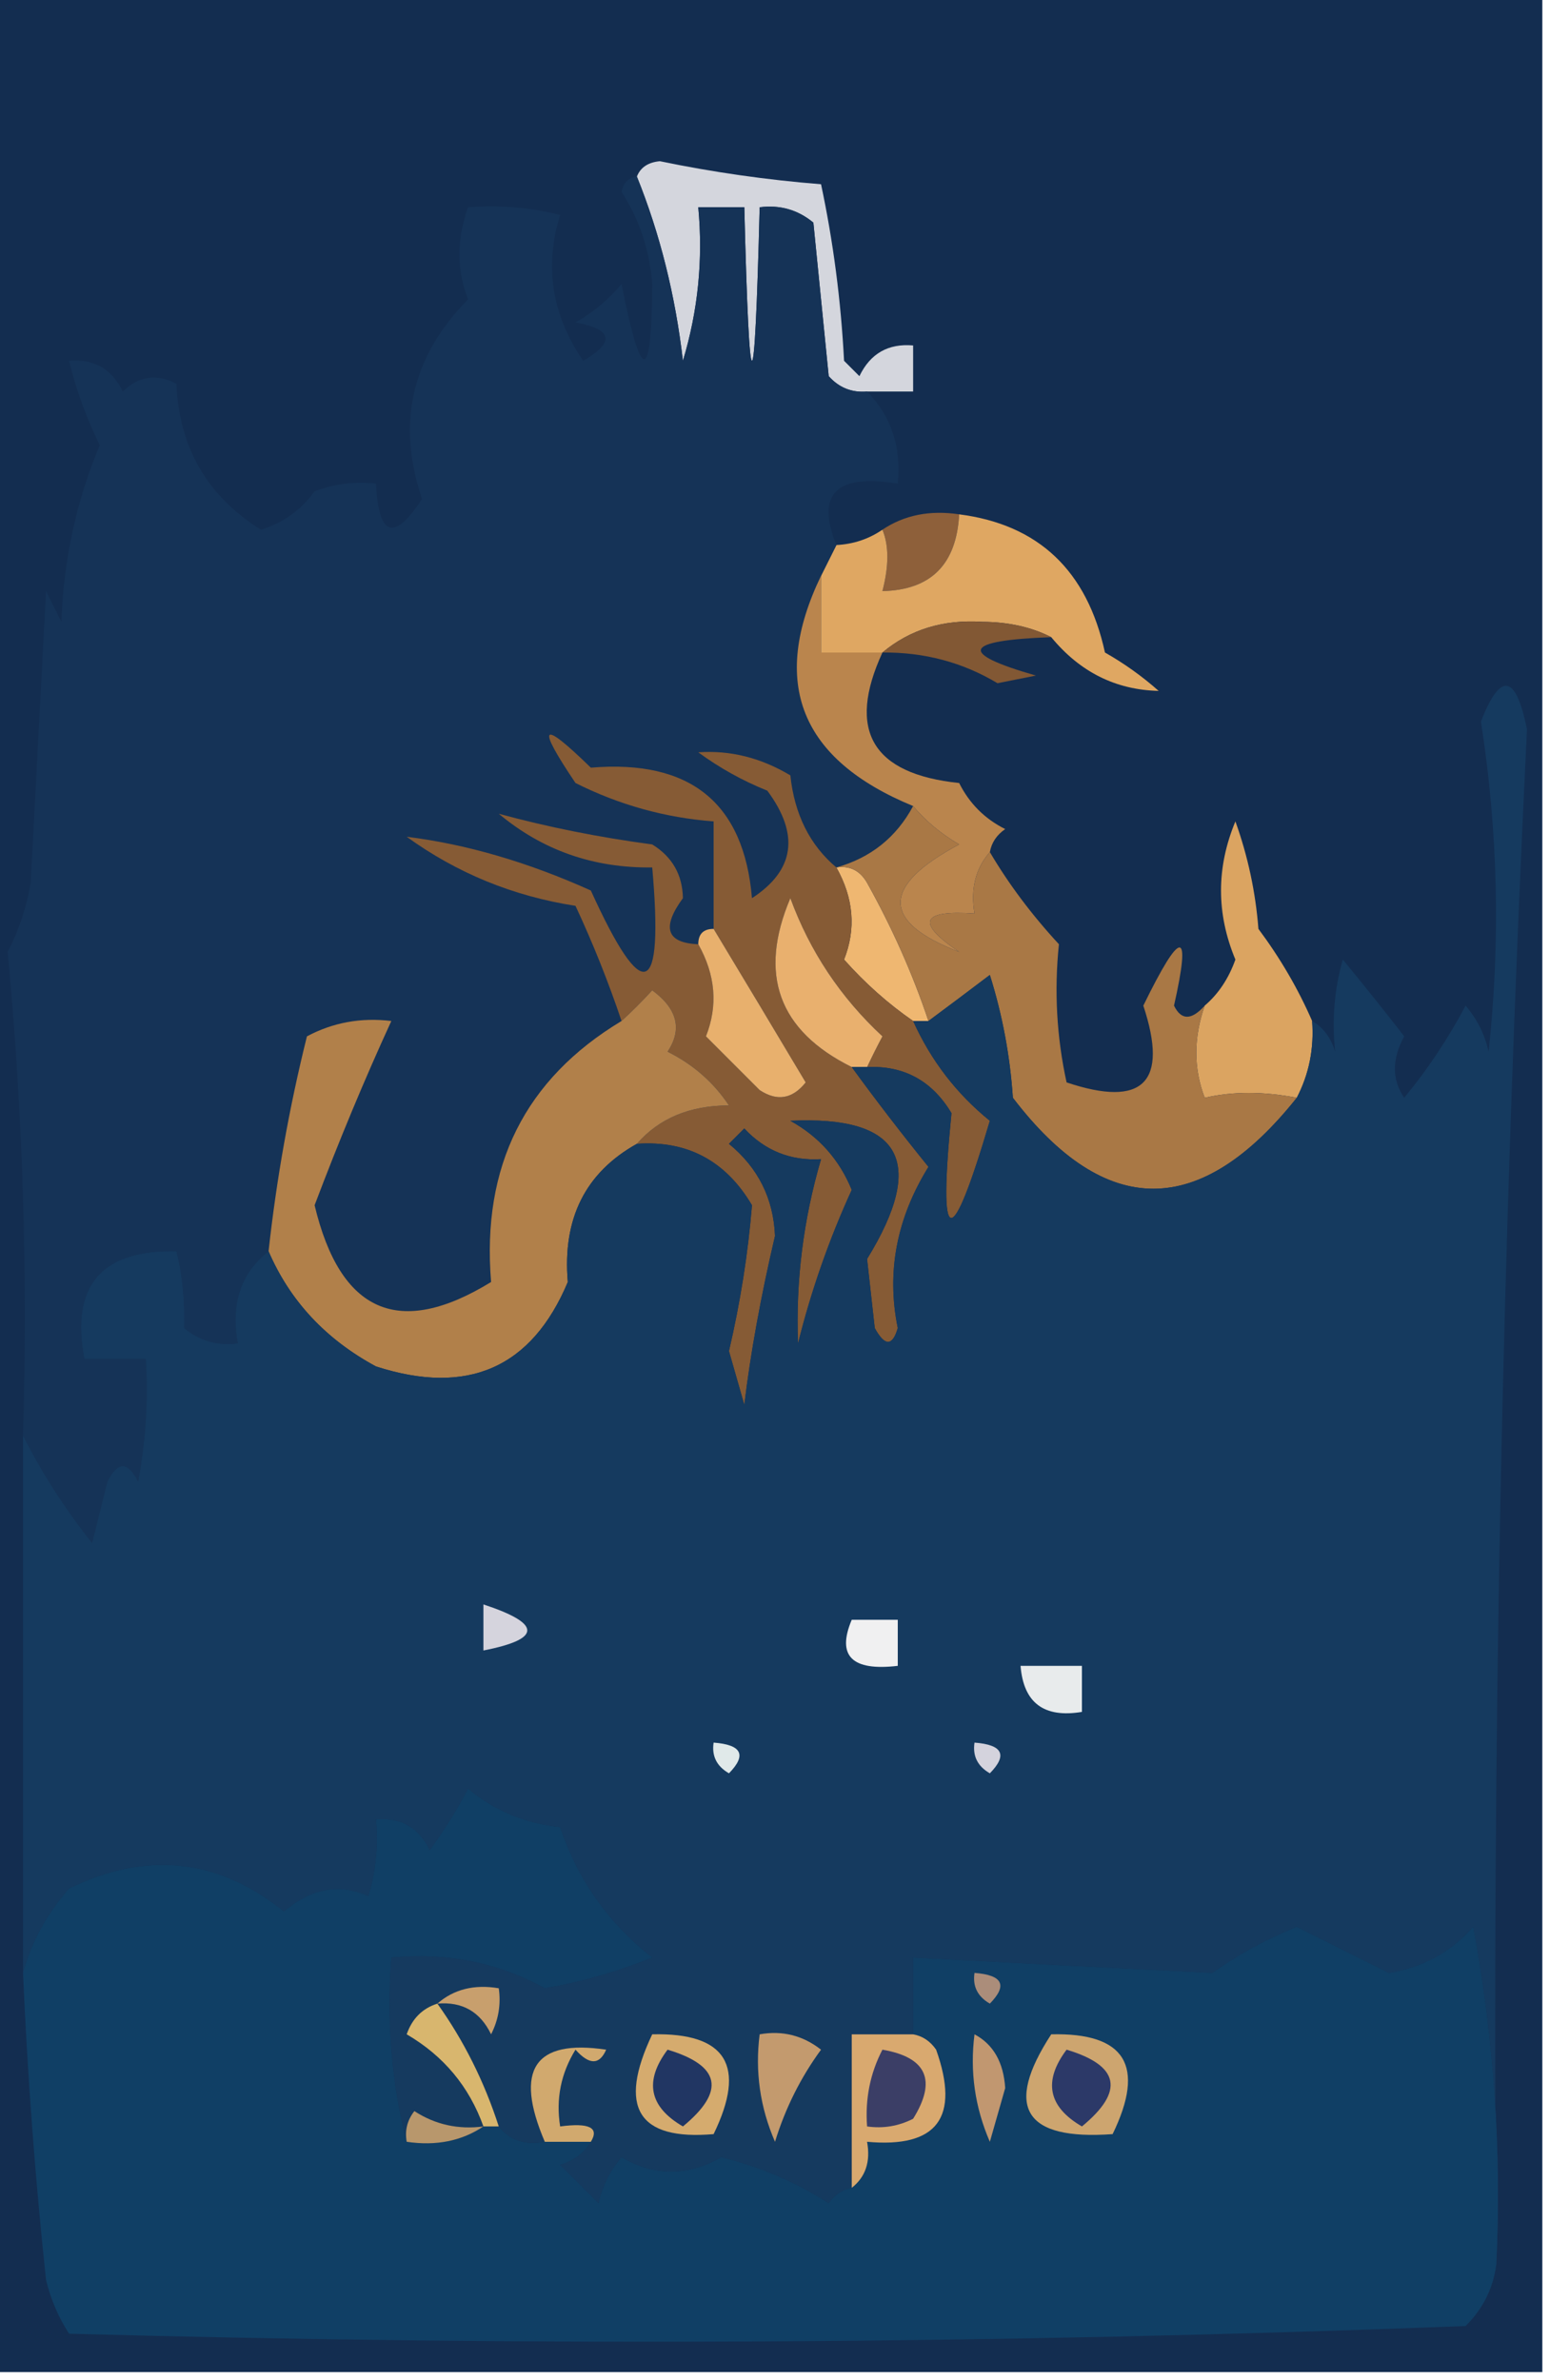 <?xml version="1.0" encoding="UTF-8"?>
<!DOCTYPE svg PUBLIC "-//W3C//DTD SVG 1.1//EN" "http://www.w3.org/Graphics/SVG/1.1/DTD/svg11.dtd">
<svg xmlns="http://www.w3.org/2000/svg" version="1.1" width="101px" height="155px" style="shape-rendering:geometricPrecision; text-rendering:geometricPrecision; image-rendering:optimizeQuality; fill-rule:evenodd; clip-rule:evenodd" xmlns:xlink="http://www.w3.org/1999/xlink">
<g><path style="opacity:1" fill="#132d50" d="M -0.5,-0.5 C 33.167,-0.5 66.833,-0.5 100.5,-0.5C 100.5,51.167 100.5,102.833 100.5,154.5C 66.833,154.5 33.167,154.5 -0.5,154.5C -0.5,102.833 -0.5,51.167 -0.5,-0.5 Z"/></g>
<g><path style="opacity:1" fill="#d4d6dd" d="M 56.5,25.5 C 55.504,25.586 54.671,25.252 54,24.5C 53.667,21.167 53.333,17.833 53,14.5C 51.989,13.663 50.822,13.33 49.5,13.5C 49.167,26.833 48.833,26.833 48.5,13.5C 47.5,13.5 46.5,13.5 45.5,13.5C 45.82,16.898 45.487,20.232 44.5,23.5C 44.006,19.235 43.006,15.235 41.5,11.5C 41.735,10.903 42.235,10.57 43,10.5C 46.461,11.218 49.961,11.718 53.5,12C 54.297,15.745 54.797,19.579 55,23.5C 55.333,23.833 55.667,24.167 56,24.5C 56.71,23.027 57.876,22.36 59.5,22.5C 59.5,23.5 59.5,24.5 59.5,25.5C 58.5,25.5 57.5,25.5 56.5,25.5 Z"/></g>
<g><path style="opacity:1" fill="#8e603a" d="M 57.5,34.5 C 58.919,33.549 60.585,33.215 62.5,33.5C 62.326,36.763 60.659,38.43 57.5,38.5C 57.926,36.861 57.926,35.528 57.5,34.5 Z"/></g>
<g><path style="opacity:1" fill="#dfa762" d="M 62.5,33.5 C 67.67,34.164 70.837,37.164 72,42.5C 73.255,43.211 74.421,44.044 75.5,45C 72.7,44.934 70.367,43.767 68.5,41.5C 67.207,40.842 65.707,40.508 64,40.5C 61.456,40.336 59.29,41.003 57.5,42.5C 56.167,42.5 54.833,42.5 53.5,42.5C 53.5,40.833 53.5,39.167 53.5,37.5C 53.833,36.833 54.167,36.167 54.5,35.5C 55.609,35.443 56.609,35.11 57.5,34.5C 57.926,35.528 57.926,36.861 57.5,38.5C 60.659,38.43 62.326,36.763 62.5,33.5 Z"/></g>
<g><path style="opacity:1" fill="#825834" d="M 68.5,41.5 C 62.739,41.709 62.406,42.542 67.5,44C 66.667,44.167 65.833,44.333 65,44.5C 62.73,43.14 60.23,42.473 57.5,42.5C 59.29,41.003 61.456,40.336 64,40.5C 65.707,40.508 67.207,40.842 68.5,41.5 Z"/></g>
<g><path style="opacity:1" fill="#153357" d="M 41.5,11.5 C 43.006,15.235 44.006,19.235 44.5,23.5C 45.487,20.232 45.82,16.898 45.5,13.5C 46.5,13.5 47.5,13.5 48.5,13.5C 48.833,26.833 49.167,26.833 49.5,13.5C 50.822,13.33 51.989,13.663 53,14.5C 53.333,17.833 53.667,21.167 54,24.5C 54.671,25.252 55.504,25.586 56.5,25.5C 58.075,27.114 58.741,29.114 58.5,31.5C 54.483,30.839 53.15,32.172 54.5,35.5C 54.167,36.167 53.833,36.833 53.5,37.5C 50.145,44.475 52.145,49.475 59.5,52.5C 58.409,54.534 56.743,55.868 54.5,56.5C 52.771,55.047 51.771,53.047 51.5,50.5C 49.577,49.352 47.577,48.852 45.5,49C 46.891,50.02 48.391,50.853 50,51.5C 52.115,54.354 51.782,56.687 49,58.5C 48.475,52.29 44.975,49.456 38.5,50C 35.249,46.829 34.915,47.163 37.5,51C 40.353,52.43 43.353,53.263 46.5,53.5C 46.5,55.833 46.5,58.167 46.5,60.5C 45.833,60.5 45.5,60.833 45.5,61.5C 43.431,61.417 43.097,60.417 44.5,58.5C 44.471,56.971 43.804,55.804 42.5,55C 39.007,54.533 35.674,53.866 32.5,53C 35.347,55.384 38.681,56.55 42.5,56.5C 43.254,65.027 41.921,65.527 38.5,58C 34.389,56.15 30.389,54.983 26.5,54.5C 29.782,56.873 33.448,58.373 37.5,59C 38.642,61.45 39.642,63.95 40.5,66.5C 34.209,70.284 31.376,75.951 32,83.5C 26.007,87.177 22.173,85.51 20.5,78.5C 22.083,74.312 23.75,70.312 25.5,66.5C 23.533,66.261 21.7,66.594 20,67.5C 18.849,72.126 18.015,76.793 17.5,81.5C 15.692,82.918 15.025,84.918 15.5,87.5C 14.178,87.67 13.011,87.337 12,86.5C 12.046,84.687 11.88,83.021 11.5,81.5C 6.603,81.395 4.603,83.728 5.5,88.5C 6.833,88.5 8.167,88.5 9.5,88.5C 9.664,91.187 9.497,93.854 9,96.5C 8.333,95.167 7.667,95.167 7,96.5C 6.667,97.833 6.333,99.167 6,100.5C 4.212,98.24 2.712,95.907 1.5,93.5C 1.82,82.918 1.487,72.418 0.5,62C 1.227,60.601 1.727,59.101 2,57.5C 2.333,51.167 2.667,44.833 3,38.5C 3.333,39.167 3.667,39.833 4,40.5C 4.146,36.445 4.98,32.612 6.5,29C 5.622,27.2 4.955,25.367 4.5,23.5C 6.124,23.36 7.29,24.027 8,25.5C 9.049,24.483 10.216,24.316 11.5,25C 11.661,29.132 13.494,32.298 17,34.5C 18.434,34.07 19.601,33.236 20.5,32C 21.793,31.51 23.127,31.343 24.5,31.5C 24.667,34.957 25.667,35.29 27.5,32.5C 25.825,27.549 26.825,23.216 30.5,19.5C 29.752,17.584 29.752,15.584 30.5,13.5C 32.527,13.338 34.527,13.505 36.5,14C 35.456,17.346 35.956,20.513 38,23.5C 40.096,22.285 39.929,21.451 37.5,21C 38.646,20.355 39.646,19.522 40.5,18.5C 41.792,25.025 42.459,25.025 42.5,18.5C 42.33,16.285 41.663,14.285 40.5,12.5C 40.624,11.893 40.957,11.56 41.5,11.5 Z"/></g>
<g><path style="opacity:1" fill="#ba854d" d="M 53.5,37.5 C 53.5,39.167 53.5,40.833 53.5,42.5C 54.833,42.5 56.167,42.5 57.5,42.5C 55.165,47.577 56.831,50.41 62.5,51C 63.167,52.333 64.167,53.333 65.5,54C 64.944,54.383 64.611,54.883 64.5,55.5C 63.566,56.568 63.232,57.901 63.5,59.5C 60.001,59.259 59.668,60.092 62.5,62C 57.409,60.045 57.409,57.712 62.5,55C 61.309,54.302 60.309,53.469 59.5,52.5C 52.145,49.475 50.145,44.475 53.5,37.5 Z"/></g>
<g><path style="opacity:1" fill="#efb771" d="M 54.5,56.5 C 55.376,56.369 56.043,56.703 56.5,57.5C 58.143,60.445 59.476,63.445 60.5,66.5C 60.167,66.5 59.833,66.5 59.5,66.5C 57.871,65.375 56.371,64.041 55,62.5C 55.792,60.499 55.626,58.499 54.5,56.5 Z"/></g>
<g><path style="opacity:1" fill="#dba461" d="M 85.5,66.5 C 85.634,68.291 85.301,69.958 84.5,71.5C 82.326,71.08 80.326,71.08 78.5,71.5C 77.769,69.599 77.769,67.599 78.5,65.5C 79.391,64.739 80.058,63.739 80.5,62.5C 79.251,59.506 79.251,56.506 80.5,53.5C 81.314,55.766 81.814,58.099 82,60.5C 83.421,62.405 84.588,64.405 85.5,66.5 Z"/></g>
<g><path style="opacity:1" fill="#a97845" d="M 59.5,52.5 C 60.309,53.469 61.309,54.302 62.5,55C 57.409,57.712 57.409,60.045 62.5,62C 59.668,60.092 60.001,59.259 63.5,59.5C 63.232,57.901 63.566,56.568 64.5,55.5C 65.727,57.581 67.227,59.581 69,61.5C 68.686,64.546 68.853,67.546 69.5,70.5C 74.492,72.17 76.158,70.503 74.5,65.5C 76.97,60.449 77.637,60.449 76.5,65.5C 76.97,66.463 77.636,66.463 78.5,65.5C 77.769,67.599 77.769,69.599 78.5,71.5C 80.326,71.08 82.326,71.08 84.5,71.5C 78.203,79.4 72.037,79.4 66,71.5C 65.818,68.774 65.318,66.107 64.5,63.5C 63.148,64.524 61.815,65.524 60.5,66.5C 59.476,63.445 58.143,60.445 56.5,57.5C 56.043,56.703 55.376,56.369 54.5,56.5C 56.743,55.868 58.409,54.534 59.5,52.5 Z"/></g>
<g><path style="opacity:1" fill="#865b35" d="M 54.5,56.5 C 55.626,58.499 55.792,60.499 55,62.5C 56.371,64.041 57.871,65.375 59.5,66.5C 60.661,69.074 62.328,71.24 64.5,73C 61.953,81.601 61.12,81.434 62,72.5C 60.736,70.393 58.903,69.393 56.5,69.5C 56.804,68.85 57.137,68.183 57.5,67.5C 54.771,64.968 52.771,61.968 51.5,58.5C 49.393,63.465 50.727,67.132 55.5,69.5C 57.067,71.652 58.734,73.819 60.5,76C 58.423,79.352 57.756,82.852 58.5,86.5C 58.154,87.696 57.654,87.696 57,86.5C 56.833,85 56.667,83.5 56.5,82C 60.401,75.655 58.734,72.655 51.5,73C 53.361,74.028 54.695,75.528 55.5,77.5C 54.028,80.717 52.861,84.051 52,87.5C 51.844,83.445 52.344,79.445 53.5,75.5C 51.517,75.617 49.85,74.95 48.5,73.5C 48.167,73.833 47.833,74.167 47.5,74.5C 49.402,76.063 50.402,78.063 50.5,80.5C 49.575,84.445 48.909,88.111 48.5,91.5C 48.167,90.333 47.833,89.167 47.5,88C 48.244,84.803 48.744,81.636 49,78.5C 47.285,75.603 44.785,74.269 41.5,74.5C 42.949,72.836 44.949,72.002 47.5,72C 46.495,70.493 45.162,69.327 43.5,68.5C 44.471,67.038 44.138,65.705 42.5,64.5C 41.818,65.243 41.151,65.909 40.5,66.5C 39.642,63.95 38.642,61.45 37.5,59C 33.448,58.373 29.782,56.873 26.5,54.5C 30.389,54.983 34.389,56.15 38.5,58C 41.921,65.527 43.254,65.027 42.5,56.5C 38.681,56.55 35.347,55.384 32.5,53C 35.674,53.866 39.007,54.533 42.5,55C 43.804,55.804 44.471,56.971 44.5,58.5C 43.097,60.417 43.431,61.417 45.5,61.5C 46.626,63.499 46.792,65.499 46,67.5C 47.167,68.667 48.333,69.833 49.5,71C 50.635,71.749 51.635,71.583 52.5,70.5C 50.474,67.103 48.474,63.77 46.5,60.5C 46.5,58.167 46.5,55.833 46.5,53.5C 43.353,53.263 40.353,52.43 37.5,51C 34.915,47.163 35.249,46.829 38.5,50C 44.975,49.456 48.475,52.29 49,58.5C 51.782,56.687 52.115,54.354 50,51.5C 48.391,50.853 46.891,50.02 45.5,49C 47.577,48.852 49.577,49.352 51.5,50.5C 51.771,53.047 52.771,55.047 54.5,56.5 Z"/></g>
<g><path style="opacity:1" fill="#e9b06e" d="M 56.5,69.5 C 56.167,69.5 55.833,69.5 55.5,69.5C 50.727,67.132 49.393,63.465 51.5,58.5C 52.771,61.968 54.771,64.968 57.5,67.5C 57.137,68.183 56.804,68.85 56.5,69.5 Z"/></g>
<g><path style="opacity:1" fill="#e8b06d" d="M 46.5,60.5 C 48.474,63.77 50.474,67.103 52.5,70.5C 51.635,71.583 50.635,71.749 49.5,71C 48.333,69.833 47.167,68.667 46,67.5C 46.792,65.499 46.626,63.499 45.5,61.5C 45.5,60.833 45.833,60.5 46.5,60.5 Z"/></g>
<g><path style="opacity:1" fill="#b1804a" d="M 41.5,74.5 C 38.143,76.376 36.643,79.376 37,83.5C 34.646,89.095 30.479,90.928 24.5,89C 21.228,87.233 18.895,84.733 17.5,81.5C 18.015,76.793 18.849,72.126 20,67.5C 21.7,66.594 23.533,66.261 25.5,66.5C 23.75,70.312 22.083,74.312 20.5,78.5C 22.173,85.51 26.007,87.177 32,83.5C 31.376,75.951 34.209,70.284 40.5,66.5C 41.151,65.909 41.818,65.243 42.5,64.5C 44.138,65.705 44.471,67.038 43.5,68.5C 45.162,69.327 46.495,70.493 47.5,72C 44.949,72.002 42.949,72.836 41.5,74.5 Z"/></g>
<g><path style="opacity:1" fill="#153a5f" d="M 97.5,147.5 C 97.848,140.094 97.348,132.761 96,125.5C 94.53,127.152 92.697,128.152 90.5,128.5C 88.5,127.5 86.5,126.5 84.5,125.5C 82.553,126.277 80.72,127.277 79,128.5C 72.639,128.187 66.139,127.853 59.5,127.5C 59.5,129.167 59.5,130.833 59.5,132.5C 58.167,132.5 56.833,132.5 55.5,132.5C 55.5,135.833 55.5,139.167 55.5,142.5C 54.883,142.611 54.383,142.944 54,143.5C 51.848,142.115 49.515,141.115 47,140.5C 44.815,141.758 42.648,141.758 40.5,140.5C 39.749,141.376 39.249,142.376 39,143.5C 38.167,142.667 37.333,141.833 36.5,141C 37.416,140.722 38.083,140.222 38.5,139.5C 39.067,138.58 38.401,138.246 36.5,138.5C 36.215,136.712 36.548,135.045 37.5,133.5C 38.396,134.506 39.062,134.506 39.5,133.5C 34.824,132.801 33.49,134.801 35.5,139.5C 34.209,139.737 33.209,139.404 32.5,138.5C 31.558,135.58 30.224,132.914 28.5,130.5C 27.522,130.811 26.855,131.478 26.5,132.5C 28.907,133.905 30.574,135.905 31.5,138.5C 29.856,138.714 28.356,138.38 27,137.5C 26.536,138.094 26.369,138.761 26.5,139.5C 25.517,135.702 25.183,131.702 25.5,127.5C 29.096,127.153 32.429,127.82 35.5,129.5C 37.909,129.085 40.242,128.418 42.5,127.5C 39.637,125.247 37.637,122.414 36.5,119C 34.22,118.767 32.22,117.934 30.5,116.5C 29.757,117.908 28.923,119.241 28,120.5C 27.29,119.027 26.124,118.36 24.5,118.5C 24.66,120.199 24.494,121.866 24,123.5C 22.119,122.646 20.286,122.979 18.5,124.5C 14.224,121.037 9.557,120.537 4.5,123C 3.047,124.649 2.047,126.482 1.5,128.5C 1.5,116.833 1.5,105.167 1.5,93.5C 2.712,95.907 4.212,98.24 6,100.5C 6.333,99.167 6.667,97.833 7,96.5C 7.667,95.167 8.333,95.167 9,96.5C 9.497,93.854 9.664,91.187 9.5,88.5C 8.167,88.5 6.833,88.5 5.5,88.5C 4.603,83.728 6.603,81.395 11.5,81.5C 11.88,83.021 12.046,84.687 12,86.5C 13.011,87.337 14.178,87.67 15.5,87.5C 15.025,84.918 15.692,82.918 17.5,81.5C 18.895,84.733 21.228,87.233 24.5,89C 30.479,90.928 34.646,89.095 37,83.5C 36.643,79.376 38.143,76.376 41.5,74.5C 44.785,74.269 47.285,75.603 49,78.5C 48.744,81.636 48.244,84.803 47.5,88C 47.833,89.167 48.167,90.333 48.5,91.5C 48.909,88.111 49.575,84.445 50.5,80.5C 50.402,78.063 49.402,76.063 47.5,74.5C 47.833,74.167 48.167,73.833 48.5,73.5C 49.85,74.95 51.517,75.617 53.5,75.5C 52.344,79.445 51.844,83.445 52,87.5C 52.861,84.051 54.028,80.717 55.5,77.5C 54.695,75.528 53.361,74.028 51.5,73C 58.734,72.655 60.401,75.655 56.5,82C 56.667,83.5 56.833,85 57,86.5C 57.654,87.696 58.154,87.696 58.5,86.5C 57.756,82.852 58.423,79.352 60.5,76C 58.734,73.819 57.067,71.652 55.5,69.5C 55.833,69.5 56.167,69.5 56.5,69.5C 58.903,69.393 60.736,70.393 62,72.5C 61.12,81.434 61.953,81.601 64.5,73C 62.328,71.24 60.661,69.074 59.5,66.5C 59.833,66.5 60.167,66.5 60.5,66.5C 61.815,65.524 63.148,64.524 64.5,63.5C 65.318,66.107 65.818,68.774 66,71.5C 72.037,79.4 78.203,79.4 84.5,71.5C 85.301,69.958 85.634,68.291 85.5,66.5C 86.222,66.918 86.722,67.584 87,68.5C 86.782,66.413 86.949,64.413 87.5,62.5C 88.88,64.174 90.213,65.84 91.5,67.5C 90.691,68.986 90.691,70.319 91.5,71.5C 93.01,69.678 94.343,67.678 95.5,65.5C 96.251,66.376 96.751,67.376 97,68.5C 97.781,61.296 97.614,54.129 96.5,47C 97.77,43.732 98.77,43.899 99.5,47.5C 97.862,80.977 97.196,114.31 97.5,147.5 Z"/></g>
<g><path style="opacity:1" fill="#d5d4dd" d="M 31.5,104.5 C 35.31,105.754 35.31,106.754 31.5,107.5C 31.5,106.5 31.5,105.5 31.5,104.5 Z"/></g>
<g><path style="opacity:1" fill="#f0f0f1" d="M 55.5,105.5 C 56.5,105.5 57.5,105.5 58.5,105.5C 58.5,106.5 58.5,107.5 58.5,108.5C 55.507,108.854 54.507,107.854 55.5,105.5 Z"/></g>
<g><path style="opacity:1" fill="#e8ebec" d="M 66.5,108.5 C 67.833,108.5 69.167,108.5 70.5,108.5C 70.5,109.5 70.5,110.5 70.5,111.5C 68.027,111.912 66.694,110.912 66.5,108.5 Z"/></g>
<g><path style="opacity:1" fill="#e0e9e9" d="M 46.5,113.5 C 48.337,113.639 48.67,114.306 47.5,115.5C 46.703,115.043 46.369,114.376 46.5,113.5 Z"/></g>
<g><path style="opacity:1" fill="#d4d3dd" d="M 63.5,113.5 C 65.337,113.639 65.67,114.306 64.5,115.5C 63.703,115.043 63.369,114.376 63.5,113.5 Z"/></g>
<g><path style="opacity:1" fill="#103f65" d="M 26.5,139.5 C 28.415,139.784 30.081,139.451 31.5,138.5C 31.833,138.5 32.167,138.5 32.5,138.5C 33.209,139.404 34.209,139.737 35.5,139.5C 36.5,139.5 37.5,139.5 38.5,139.5C 38.083,140.222 37.416,140.722 36.5,141C 37.333,141.833 38.167,142.667 39,143.5C 39.249,142.376 39.749,141.376 40.5,140.5C 42.648,141.758 44.815,141.758 47,140.5C 49.515,141.115 51.848,142.115 54,143.5C 54.383,142.944 54.883,142.611 55.5,142.5C 56.404,141.791 56.737,140.791 56.5,139.5C 61.069,139.917 62.569,137.917 61,133.5C 60.617,132.944 60.117,132.611 59.5,132.5C 59.5,130.833 59.5,129.167 59.5,127.5C 66.139,127.853 72.639,128.187 79,128.5C 80.72,127.277 82.553,126.277 84.5,125.5C 86.5,126.5 88.5,127.5 90.5,128.5C 92.697,128.152 94.53,127.152 96,125.5C 97.348,132.761 97.848,140.094 97.5,147.5C 97.297,149.044 96.63,150.378 95.5,151.5C 65.172,152.667 34.839,152.833 4.5,152C 3.809,150.933 3.309,149.766 3,148.5C 2.289,141.844 1.789,135.178 1.5,128.5C 2.047,126.482 3.047,124.649 4.5,123C 9.557,120.537 14.224,121.037 18.5,124.5C 20.286,122.979 22.119,122.646 24,123.5C 24.494,121.866 24.66,120.199 24.5,118.5C 26.124,118.36 27.29,119.027 28,120.5C 28.923,119.241 29.757,117.908 30.5,116.5C 32.22,117.934 34.22,118.767 36.5,119C 37.637,122.414 39.637,125.247 42.5,127.5C 40.242,128.418 37.909,129.085 35.5,129.5C 32.429,127.82 29.096,127.153 25.5,127.5C 25.183,131.702 25.517,135.702 26.5,139.5 Z"/></g>
<g><path style="opacity:1" fill="#ab8d7a" d="M 63.5,128.5 C 65.337,128.639 65.67,129.306 64.5,130.5C 63.703,130.043 63.369,129.376 63.5,128.5 Z"/></g>
<g><path style="opacity:1" fill="#c89f6d" d="M 28.5,130.5 C 29.568,129.566 30.901,129.232 32.5,129.5C 32.65,130.552 32.483,131.552 32,132.5C 31.29,131.027 30.124,130.36 28.5,130.5 Z"/></g>
<g><path style="opacity:1" fill="#d5ab6e" d="M 42.5,132.5 C 47.328,132.385 48.661,134.552 46.5,139C 41.571,139.427 40.237,137.26 42.5,132.5 Z"/></g>
<g><path style="opacity:1" fill="#cda56f" d="M 68.5,132.5 C 73.328,132.385 74.661,134.552 72.5,139C 66.738,139.418 65.404,137.251 68.5,132.5 Z"/></g>
<g><path style="opacity:1" fill="#d8b66e" d="M 28.5,130.5 C 30.224,132.914 31.558,135.58 32.5,138.5C 32.167,138.5 31.833,138.5 31.5,138.5C 30.574,135.905 28.907,133.905 26.5,132.5C 26.855,131.478 27.522,130.811 28.5,130.5 Z"/></g>
<g><path style="opacity:1" fill="#c39a6e" d="M 49.5,132.5 C 50.978,132.238 52.311,132.571 53.5,133.5C 52.173,135.311 51.173,137.311 50.5,139.5C 49.526,137.257 49.192,134.924 49.5,132.5 Z"/></g>
<g><path style="opacity:1" fill="#d1a96e" d="M 38.5,139.5 C 37.5,139.5 36.5,139.5 35.5,139.5C 33.49,134.801 34.824,132.801 39.5,133.5C 39.062,134.506 38.396,134.506 37.5,133.5C 36.548,135.045 36.215,136.712 36.5,138.5C 38.401,138.246 39.067,138.58 38.5,139.5 Z"/></g>
<g><path style="opacity:1" fill="#c19770" d="M 63.5,132.5 C 64.725,133.152 65.392,134.319 65.5,136C 65.167,137.167 64.833,138.333 64.5,139.5C 63.526,137.257 63.192,134.924 63.5,132.5 Z"/></g>
<g><path style="opacity:1" fill="#213663" d="M 43.5,133.5 C 46.956,134.536 47.29,136.203 44.5,138.5C 42.296,137.218 41.962,135.551 43.5,133.5 Z"/></g>
<g><path style="opacity:1" fill="#2c3968" d="M 69.5,133.5 C 72.956,134.536 73.29,136.203 70.5,138.5C 68.296,137.218 67.962,135.551 69.5,133.5 Z"/></g>
<g><path style="opacity:1" fill="#b8976c" d="M 31.5,138.5 C 30.081,139.451 28.415,139.784 26.5,139.5C 26.369,138.761 26.536,138.094 27,137.5C 28.356,138.38 29.856,138.714 31.5,138.5 Z"/></g>
<g><path style="opacity:1" fill="#d9a96f" d="M 59.5,132.5 C 60.117,132.611 60.617,132.944 61,133.5C 62.569,137.917 61.069,139.917 56.5,139.5C 56.737,140.791 56.404,141.791 55.5,142.5C 55.5,139.167 55.5,135.833 55.5,132.5C 56.833,132.5 58.167,132.5 59.5,132.5 Z"/></g>
<g><path style="opacity:1" fill="#3b3e66" d="M 57.5,133.5 C 60.389,133.999 61.056,135.499 59.5,138C 58.552,138.483 57.552,138.649 56.5,138.5C 56.366,136.708 56.699,135.042 57.5,133.5 Z"/></g>
</svg>

